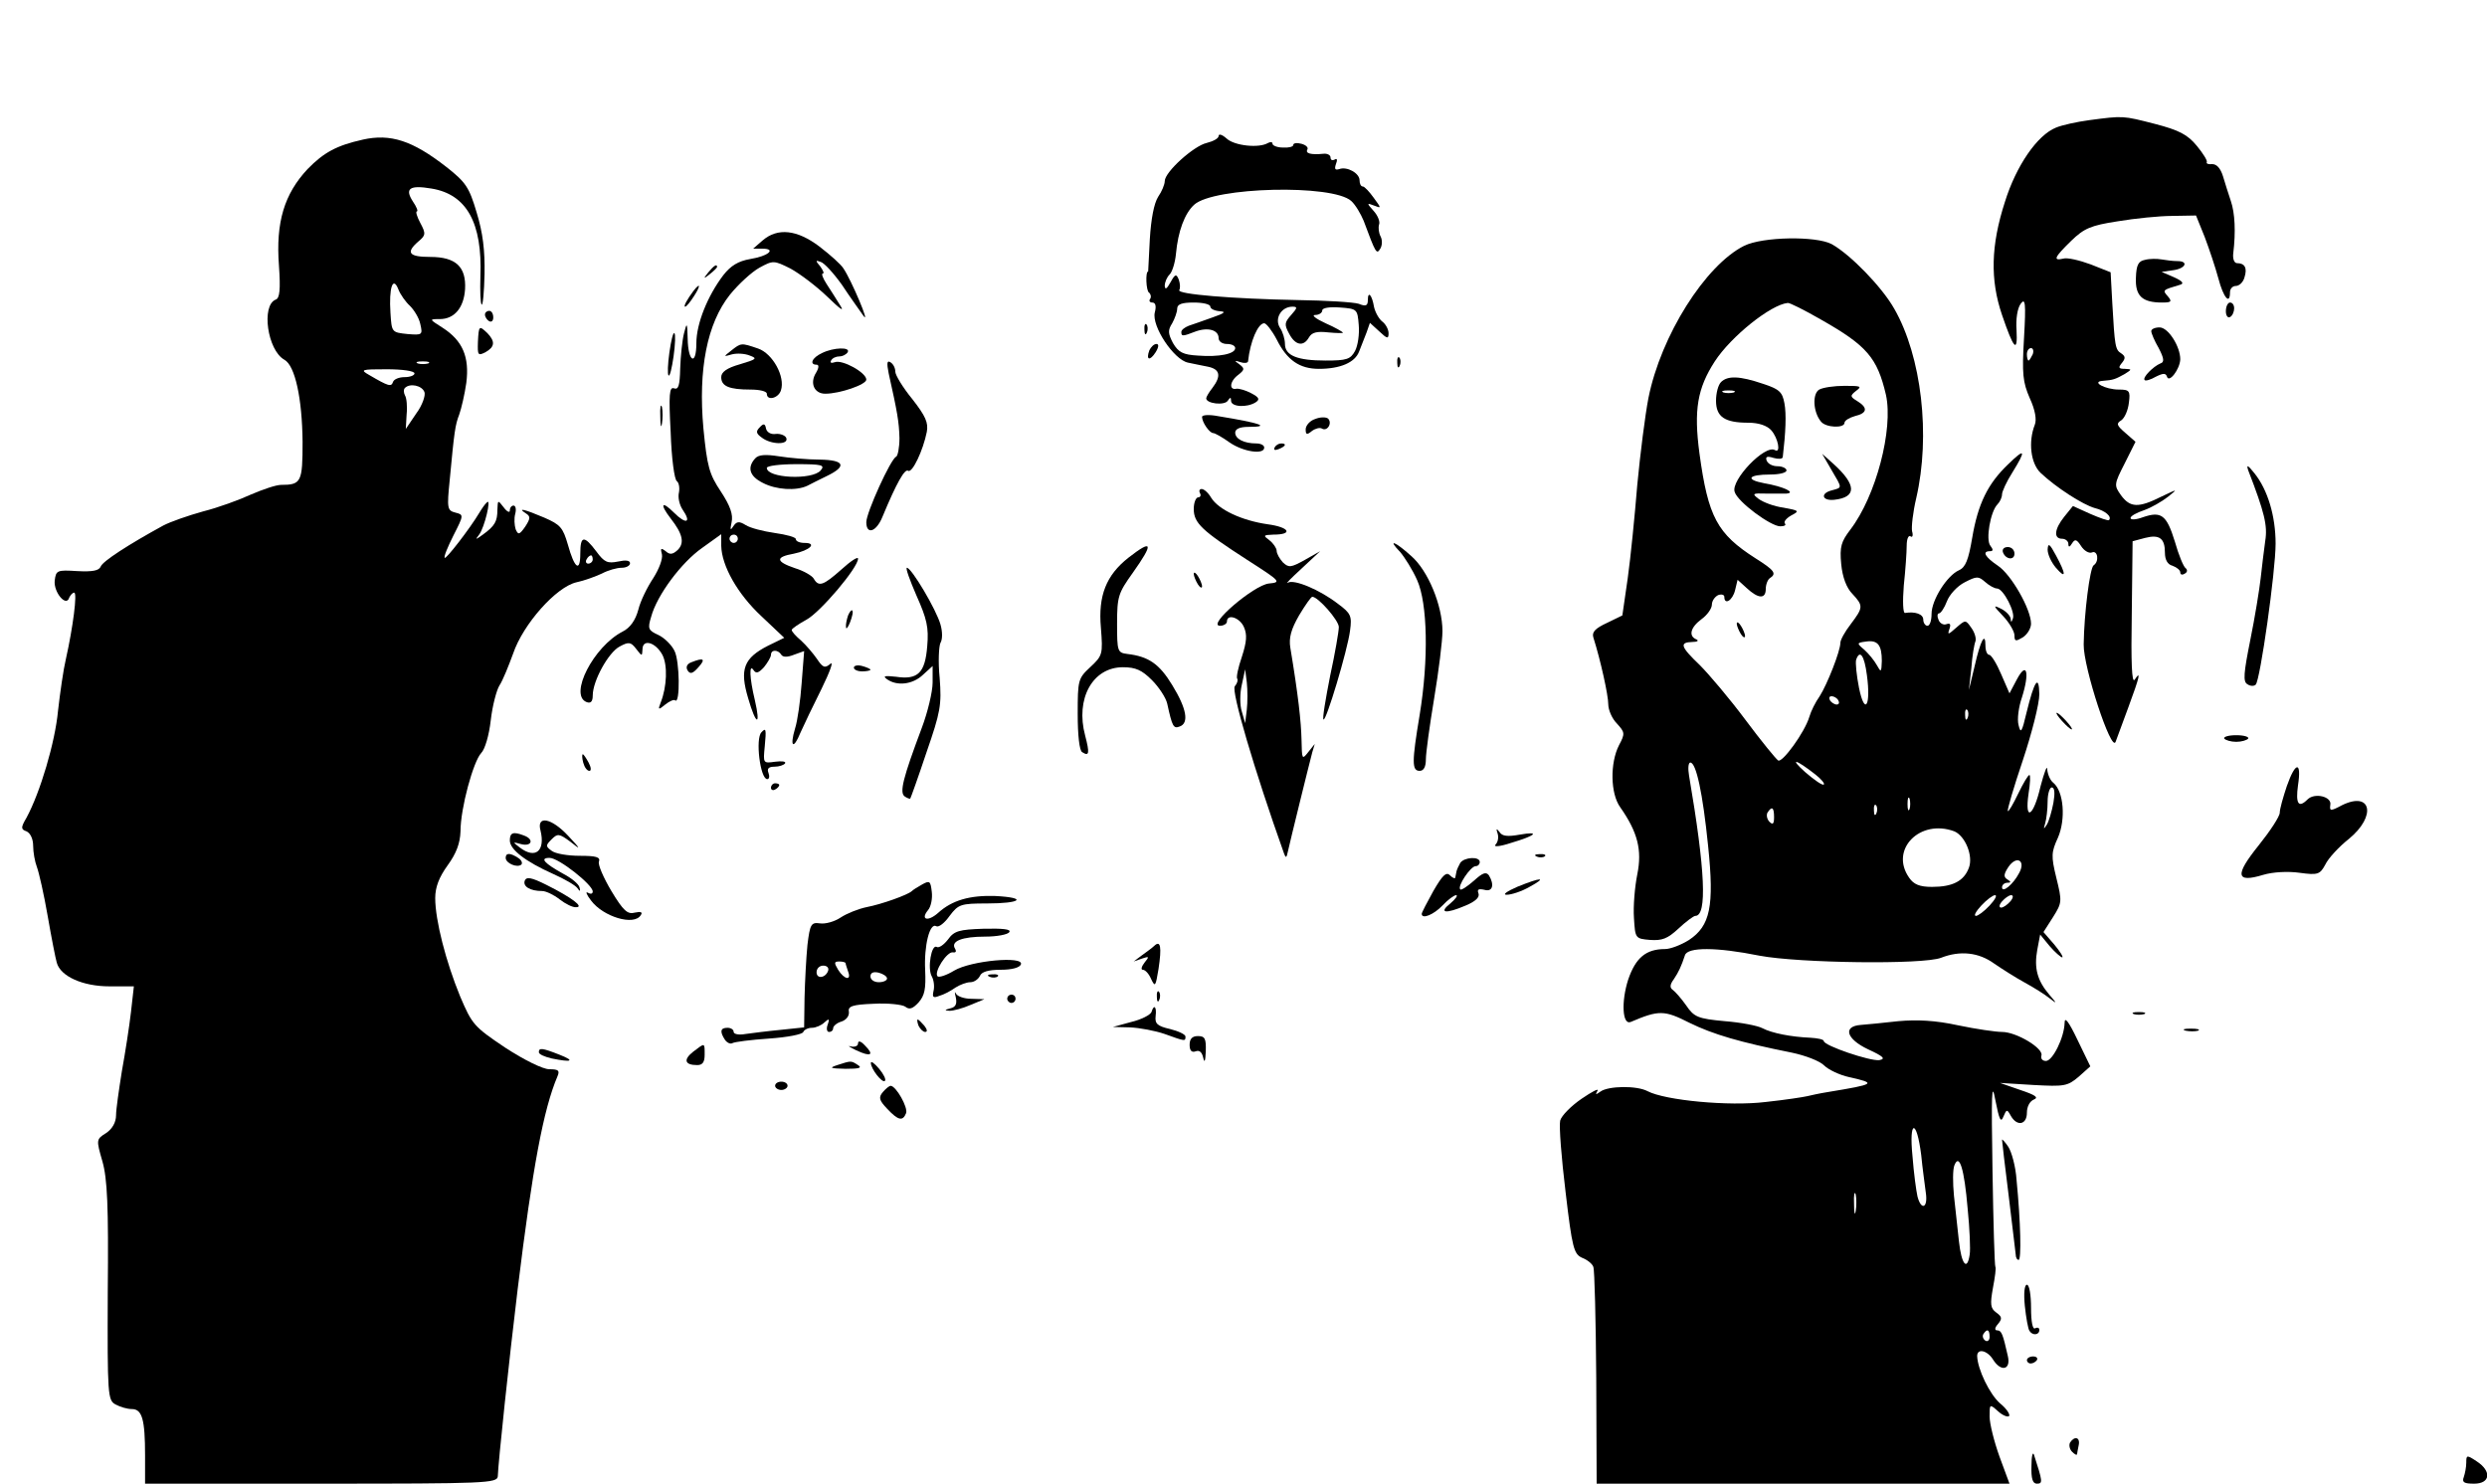 <?xml version="1.0" standalone="no"?>
<!DOCTYPE svg PUBLIC "-//W3C//DTD SVG 20010904//EN"
 "http://www.w3.org/TR/2001/REC-SVG-20010904/DTD/svg10.dtd">
<svg version="1.0" xmlns="http://www.w3.org/2000/svg"
 width="600pt" height="358pt" viewBox="0 0 600 358"
 preserveAspectRatio="xMidYMid meet">

<g transform="translate(0,358) scale(0.1,-0.1)"
fill="#000000" stroke="none">
<path d="M5040 3290 c-30 -4 -66 -12 -80 -18 -45 -18 -96 -92 -123 -179 -34
-105 -36 -188 -7 -273 28 -82 38 -94 35 -37 -2 27 2 53 10 64 11 15 13 3 8
-83 -5 -86 -3 -106 14 -145 13 -28 17 -52 12 -64 -16 -41 -10 -93 14 -116 37
-35 102 -77 131 -85 25 -6 42 -21 34 -29 -2 -2 -22 5 -45 15 l-42 19 -21 -26
c-24 -30 -26 -53 -5 -53 8 0 15 -6 15 -12 0 -9 3 -9 9 1 7 11 11 10 22 -7 7
-11 19 -18 26 -15 14 6 18 -22 4 -31 -9 -6 -23 -116 -24 -191 -1 -55 67 -262
77 -235 3 8 17 46 31 84 27 73 31 90 15 66 -7 -10 -9 42 -7 159 l2 175 30 8
c35 9 48 -1 48 -36 0 -16 6 -28 18 -31 11 -4 19 -11 19 -16 0 -6 5 -7 11 -3 6
3 7 9 2 13 -5 3 -17 32 -26 64 -20 65 -33 74 -77 59 -16 -6 -30 -7 -30 -2 0 5
15 13 33 19 17 6 43 21 57 32 25 20 25 20 -17 0 -54 -27 -74 -26 -96 4 -17 24
-17 26 9 77 l26 52 -24 21 c-22 19 -23 23 -10 31 8 6 16 24 18 42 4 29 1 32
-24 32 -33 0 -68 19 -39 21 26 2 30 4 52 16 19 12 19 12 1 13 -15 0 -16 3 -7
14 9 11 9 16 -1 23 -15 9 -16 17 -22 122 l-4 74 -48 19 c-27 10 -57 17 -66 14
-26 -6 -22 3 19 43 31 30 47 37 112 47 42 7 101 13 132 13 l57 1 21 -52 c11
-29 26 -74 33 -100 12 -46 28 -65 28 -33 0 8 6 15 14 15 8 0 18 9 21 21 7 22
1 34 -18 34 -7 0 -11 11 -9 25 6 50 4 96 -6 125 -6 17 -14 44 -19 60 -6 19
-15 29 -26 29 -9 -1 -15 1 -13 5 2 3 -9 21 -24 39 -22 27 -43 38 -101 53 -78
20 -76 20 -159 9z m-136 -565 c-4 -8 -8 -15 -10 -15 -2 0 -4 7 -4 15 0 8 4 15
10 15 5 0 7 -7 4 -15z"/>
<path d="M2940 3252 c0 -6 -13 -13 -29 -17 -31 -7 -101 -70 -101 -92 0 -8 -7
-25 -16 -38 -10 -16 -17 -53 -20 -102 -2 -43 -4 -78 -4 -78 -7 0 -5 -47 2 -51
4 -3 6 -10 3 -15 -4 -5 -1 -9 5 -9 8 0 10 -9 6 -24 -8 -33 46 -114 80 -121 13
-3 35 -7 49 -10 28 -6 32 -22 10 -51 -8 -10 -15 -22 -15 -25 0 -13 44 -18 52
-6 6 9 8 9 8 0 0 -15 38 -17 59 -4 11 7 9 12 -10 22 -13 7 -30 12 -36 11 -19
-4 -16 19 5 34 15 12 15 15 2 25 -13 9 -12 10 3 5 9 -3 17 -2 18 2 5 48 24 92
39 92 5 0 19 -18 30 -39 25 -50 55 -71 102 -71 51 0 87 15 97 42 5 13 13 33
18 46 l8 23 23 -21 c19 -18 22 -18 22 -4 0 9 -7 22 -15 28 -8 6 -17 22 -20 35
-5 30 -15 40 -15 17 0 -14 -5 -16 -22 -9 -13 4 -79 8 -148 9 -156 3 -291 14
-285 24 3 5 2 16 -1 25 -6 15 -9 14 -20 -6 -9 -16 -13 -19 -14 -9 0 9 5 21 12
28 6 6 13 28 15 49 5 55 21 98 44 119 47 43 334 50 379 9 10 -9 23 -31 30 -48
29 -78 31 -82 40 -67 5 8 5 21 1 29 -5 9 -6 22 -4 29 3 7 -3 22 -13 33 -17 19
-17 20 1 13 18 -7 18 -7 -1 19 -10 14 -22 27 -26 27 -5 0 -8 7 -8 15 0 17 -30
34 -49 27 -10 -3 -12 0 -8 12 4 10 3 15 -3 11 -6 -3 -10 -1 -10 5 0 6 -8 10
-17 9 -31 -3 -44 1 -39 10 3 5 -3 11 -14 14 -11 3 -20 2 -20 -3 0 -4 -11 -7
-25 -6 -14 0 -25 5 -25 9 0 5 -5 5 -11 2 -21 -13 -81 -7 -100 11 -10 9 -19 12
-19 6z m-20 -412 c0 -5 10 -10 23 -11 16 -1 11 -5 -18 -15 -22 -8 -48 -17 -57
-20 -10 -4 -18 -10 -18 -15 0 -11 3 -11 34 1 30 11 56 4 56 -16 0 -8 9 -14 20
-14 11 0 20 -4 20 -10 0 -14 -39 -22 -90 -18 -36 2 -47 8 -60 30 -12 23 -13
31 -2 48 6 11 12 27 12 35 0 11 11 15 40 15 22 0 40 -4 40 -10z m195 -20 c-16
-18 -17 -23 -5 -45 15 -29 35 -32 48 -9 7 12 19 15 46 12 20 -2 36 -2 36 -1 0
2 -19 13 -42 23 -24 11 -35 20 -25 20 9 0 17 5 17 11 0 6 17 9 43 7 41 -3 42
-4 45 -42 2 -22 -2 -50 -9 -63 -11 -20 -20 -23 -71 -23 -68 0 -98 12 -98 40 0
11 -5 29 -12 39 -14 22 3 51 30 51 13 0 12 -3 -3 -20z"/>
<path d="M875 3243 c-63 -14 -94 -31 -133 -71 -56 -60 -77 -128 -69 -233 4
-57 2 -79 -8 -82 -35 -14 -20 -122 21 -145 26 -14 43 -94 44 -198 0 -97 -3
-104 -52 -104 -12 0 -44 -11 -72 -23 -28 -13 -80 -32 -116 -41 -36 -10 -79
-25 -96 -34 -84 -46 -146 -86 -151 -99 -4 -10 -20 -13 -57 -11 -48 3 -51 2
-54 -23 -3 -28 28 -65 35 -41 3 6 8 12 12 12 8 0 -3 -84 -20 -160 -6 -25 -14
-81 -19 -125 -7 -76 -43 -197 -76 -258 -14 -24 -14 -28 0 -33 9 -4 16 -18 16
-35 0 -15 4 -38 9 -51 5 -13 17 -66 26 -118 9 -52 19 -103 22 -113 9 -33 63
-57 127 -57 l59 0 -7 -62 c-4 -35 -14 -99 -22 -143 -7 -44 -14 -92 -14 -106 0
-17 -9 -33 -24 -43 -24 -15 -24 -16 -9 -68 12 -42 15 -108 13 -315 -1 -251 0
-262 19 -272 11 -6 28 -11 39 -11 25 0 32 -25 32 -112 l0 -68 425 0 c398 0
425 1 426 18 1 33 27 279 48 452 36 294 62 433 96 513 6 14 2 17 -20 17 -15 0
-60 22 -106 52 -76 51 -80 56 -109 124 -34 83 -60 183 -60 237 0 26 9 50 30
79 21 29 30 53 31 82 0 56 31 169 50 189 9 9 19 43 23 79 4 35 14 73 21 84 8
12 22 47 33 77 24 71 104 161 153 172 19 4 46 14 61 21 15 8 36 14 48 14 11 0
20 5 20 11 0 7 -11 8 -29 4 -25 -5 -33 -2 -52 24 -30 40 -39 39 -39 -5 0 -46
-14 -36 -30 22 -12 41 -18 48 -57 65 -47 20 -67 25 -44 10 11 -7 11 -12 -2
-32 -14 -20 -17 -20 -23 -6 -3 10 -4 26 -1 37 3 11 1 20 -4 20 -5 0 -9 -5 -9
-12 0 -6 -7 -3 -15 8 -14 18 -14 18 -15 -6 0 -28 -6 -39 -35 -60 -18 -13 -19
-13 -9 0 13 17 30 89 19 78 -5 -4 -13 -16 -19 -26 -22 -37 -80 -112 -83 -108
-3 2 7 26 21 54 25 49 25 50 5 55 -20 5 -21 10 -14 79 11 117 13 132 23 158 5
14 13 48 17 76 8 63 -9 102 -57 133 -33 21 -33 21 -7 21 35 0 58 27 61 72 3
54 -22 78 -84 78 -51 0 -60 10 -29 37 18 15 19 19 5 45 -8 15 -12 28 -8 28 3
0 -1 11 -10 24 -20 31 -8 40 45 31 85 -14 123 -83 118 -212 -1 -35 0 -65 3
-68 3 -3 6 30 7 74 1 57 -4 99 -19 148 -18 61 -26 73 -73 110 -82 64 -135 81
-202 66z m114 -401 c10 -10 22 -29 25 -44 6 -26 5 -27 -31 -24 -38 4 -38 4
-41 51 -4 61 6 90 19 57 5 -13 18 -31 28 -40z m44 -139 c-7 -2 -19 -2 -25 0
-7 3 -2 5 12 5 14 0 19 -2 13 -5z m-33 -24 c0 -5 -11 -9 -24 -9 -13 0 -26 -5
-28 -12 -4 -12 -11 -10 -57 17 -23 13 -20 14 42 14 37 0 67 -4 67 -10z m24
-45 c3 -8 -5 -32 -20 -52 l-25 -37 2 35 c2 19 0 40 -4 46 -3 6 -4 14 0 18 12
12 41 6 47 -10z m406 -404 c0 -5 -5 -10 -11 -10 -5 0 -7 5 -4 10 3 6 8 10 11
10 2 0 4 -4 4 -10z"/>
<path d="M1840 3000 l-23 -20 22 0 c35 0 15 -18 -29 -25 -29 -5 -47 -16 -65
-39 -38 -50 -65 -117 -65 -164 0 -56 -20 -46 -21 11 -1 40 -2 40 -9 12 -4 -16
-8 -54 -9 -84 -1 -41 -4 -52 -15 -48 -11 4 -13 -14 -8 -106 2 -62 9 -115 15
-118 5 -4 7 -16 5 -27 -3 -12 1 -30 9 -42 22 -32 8 -36 -21 -7 -30 30 -35 21
-8 -14 29 -37 34 -59 17 -76 -12 -11 -19 -12 -29 -3 -12 9 -13 7 -9 -8 2 -11
-7 -35 -21 -57 -14 -21 -31 -55 -36 -76 -7 -26 -20 -44 -38 -53 -70 -36 -130
-153 -87 -170 10 -4 15 1 15 16 0 35 38 104 65 118 22 12 27 11 40 -6 14 -18
14 -18 15 -1 0 26 31 18 48 -13 13 -25 11 -77 -4 -115 -7 -18 -6 -19 11 -5 10
8 21 13 24 10 12 -10 11 96 -2 120 -7 14 -24 31 -39 38 -24 11 -26 15 -17 44
14 52 73 131 123 166 l46 33 0 -28 c1 -48 39 -116 97 -170 l55 -52 -39 -19
c-59 -30 -69 -57 -48 -127 19 -66 31 -69 16 -4 -13 54 -14 89 -3 72 6 -9 12
-7 25 7 9 11 17 25 17 30 0 13 17 13 25 0 4 -6 15 -6 30 0 l25 9 -6 -77 c-3
-42 -10 -92 -16 -110 -13 -44 -4 -52 13 -10 8 18 31 66 51 106 20 41 30 68 21
60 -13 -11 -18 -9 -32 12 -9 13 -26 33 -38 44 -13 11 -23 22 -23 26 0 3 16 14
36 25 33 18 124 125 124 147 0 6 -18 -6 -40 -26 -44 -39 -55 -43 -67 -22 -4 7
-25 19 -45 25 -47 16 -48 27 -3 35 39 8 57 26 26 26 -12 0 -21 4 -21 9 0 5
-23 11 -51 15 -28 4 -59 12 -70 19 -16 10 -22 9 -30 -3 -7 -11 -8 -9 -4 10 4
18 -3 39 -26 74 -28 42 -33 60 -42 152 -13 143 9 254 64 323 21 26 53 55 71
65 33 18 35 18 75 -2 22 -12 62 -42 89 -68 31 -30 42 -38 31 -21 -9 15 -24 38
-33 52 -9 14 -13 25 -9 25 4 0 1 7 -6 17 -12 14 -12 16 1 11 8 -2 31 -27 51
-55 19 -29 43 -62 52 -75 18 -25 -29 86 -48 114 -6 10 -32 33 -58 53 -54 41
-101 46 -137 15z m-60 -720 c0 -5 -4 -10 -10 -10 -5 0 -10 5 -10 10 0 6 5 10
10 10 6 0 10 -4 10 -10z"/>
<path d="M4208 2987 c-94 -47 -201 -217 -231 -367 -8 -41 -20 -136 -27 -210
-6 -74 -16 -175 -23 -225 l-13 -90 -37 -18 c-28 -13 -37 -22 -33 -35 18 -57
36 -140 36 -161 0 -14 9 -35 21 -47 19 -21 20 -24 5 -52 -22 -43 -21 -117 3
-150 42 -60 53 -103 41 -162 -6 -30 -10 -77 -8 -105 3 -49 3 -50 39 -53 29 -2
42 3 68 27 18 17 37 31 41 31 29 0 24 110 -15 338 -3 17 -2 32 3 32 14 0 30
-73 43 -202 15 -145 5 -192 -46 -226 -19 -12 -45 -22 -58 -22 -46 0 -71 -21
-89 -74 -17 -53 -14 -110 6 -102 68 29 81 29 142 -2 57 -28 122 -47 247 -72
33 -7 67 -20 78 -31 10 -10 37 -23 60 -28 67 -15 64 -17 -51 -36 -19 -3 -42
-8 -50 -10 -8 -2 -53 -9 -100 -14 -89 -11 -243 4 -285 26 -26 14 -95 13 -114
-1 -11 -8 -13 -8 -7 2 4 7 -13 -2 -38 -19 -25 -17 -49 -41 -52 -53 -3 -13 3
-90 13 -172 16 -136 20 -150 40 -159 13 -5 25 -15 27 -22 3 -7 6 -128 7 -268
l1 -255 498 0 498 0 -24 65 c-13 36 -24 80 -24 97 0 30 0 31 20 13 11 -10 23
-15 27 -12 3 4 -6 18 -22 31 -25 22 -54 82 -55 114 0 19 24 14 38 -8 19 -31
44 -26 36 8 -12 53 -15 62 -26 62 -6 0 -6 6 2 15 11 13 10 18 -4 28 -14 10
-15 20 -8 59 5 26 8 49 6 51 -2 2 -5 107 -7 233 -3 189 -2 218 7 169 9 -46 13
-55 19 -40 8 19 9 19 18 3 15 -27 39 -22 39 7 0 15 7 28 17 32 12 5 3 11 -33
23 l-49 17 81 -5 c74 -4 82 -3 109 20 l28 25 -31 64 c-21 44 -31 57 -31 41 -1
-36 -29 -92 -45 -92 -9 0 -13 6 -11 13 6 17 -60 57 -95 57 -15 0 -63 7 -106
16 -55 12 -99 14 -144 10 -36 -4 -76 -8 -90 -9 -45 -3 -36 -34 17 -59 37 -17
43 -23 27 -26 -22 -3 -134 35 -134 46 0 4 -15 7 -32 8 -47 2 -93 11 -116 23
-11 6 -52 14 -91 17 -65 6 -74 10 -93 38 -12 17 -27 34 -33 38 -7 5 -6 13 3
25 12 18 18 31 27 58 6 20 76 20 180 -1 95 -18 395 -22 438 -5 46 18 91 13
128 -14 19 -13 52 -34 74 -46 22 -12 49 -29 60 -38 18 -14 18 -13 -1 9 -29 34
-37 64 -29 108 l7 37 23 -28 c13 -15 27 -27 30 -27 4 0 -5 14 -19 31 l-26 30
23 36 c22 35 22 38 8 95 -13 53 -12 62 4 97 19 44 14 111 -11 132 -8 6 -14 21
-15 33 0 11 -7 -7 -16 -41 -17 -74 -39 -87 -29 -18 4 25 5 45 2 45 -3 0 -15
-20 -27 -45 -12 -25 -23 -44 -25 -42 -2 2 14 57 36 122 22 66 40 137 40 160
-1 49 -12 33 -31 -45 -11 -47 -14 -51 -19 -30 -4 14 0 44 8 67 19 60 12 89
-12 44 l-18 -34 -20 46 c-11 26 -24 47 -29 47 -5 0 -9 10 -9 22 0 35 -12 13
-26 -49 l-14 -58 6 53 c2 29 7 58 10 65 2 7 -2 21 -10 32 -14 20 -14 20 -37 0
-19 -17 -21 -17 -16 -3 4 12 2 15 -7 12 -7 -3 -16 2 -19 10 -4 9 -3 16 1 16 4
0 13 13 19 29 6 16 25 37 43 46 29 15 33 15 49 1 10 -9 23 -16 29 -16 15 0 45
-58 38 -73 -3 -9 -5 -9 -5 0 -1 7 -11 18 -23 24 -20 10 -20 8 5 -18 15 -16 27
-37 27 -46 0 -15 3 -15 20 -5 11 7 20 22 20 33 0 35 -48 119 -80 140 -31 21
-39 35 -19 35 8 0 8 4 1 13 -12 14 0 83 17 100 6 6 11 17 11 24 0 7 11 31 25
53 34 55 31 60 -11 19 -48 -46 -72 -94 -86 -177 -9 -53 -16 -71 -32 -78 -29
-13 -66 -72 -66 -105 0 -16 -4 -29 -10 -29 -5 0 -10 7 -10 15 0 13 -19 20 -44
16 -5 -1 -6 28 -3 66 4 37 7 81 7 96 0 16 4 26 9 23 5 -4 7 2 4 12 -2 10 2 46
10 80 35 151 13 342 -53 457 -30 53 -106 131 -151 156 -38 20 -166 18 -211 -4z
m185 -178 c111 -63 136 -92 157 -182 18 -83 -24 -244 -86 -325 -22 -29 -26
-41 -22 -83 3 -32 13 -58 27 -72 27 -29 26 -33 -4 -73 -14 -18 -25 -38 -25
-45 0 -20 -32 -101 -50 -129 -10 -14 -21 -36 -25 -50 -11 -37 -65 -111 -75
-105 -5 3 -41 47 -79 98 -38 51 -88 110 -110 132 -47 45 -50 55 -18 56 12 0
16 3 10 6 -20 8 -15 29 12 49 14 10 25 26 25 35 0 9 7 19 15 23 8 3 15 1 15
-4 0 -21 20 -9 26 16 l6 25 22 -20 c28 -26 46 -27 46 -2 0 11 5 23 10 26 17
11 11 19 -35 48 -92 59 -114 99 -135 253 -14 105 -5 157 37 222 39 60 135 137
176 141 4 1 40 -17 80 -40z m147 -824 c-1 -28 -2 -28 -12 -10 -6 11 -20 28
-30 37 -19 16 -19 17 4 20 28 4 38 -8 38 -47z m-36 -34 c10 -74 -5 -99 -19
-31 -6 30 -9 61 -7 68 9 26 20 10 26 -37z m-69 -61 c3 -5 2 -10 -4 -10 -5 0
-13 5 -16 10 -3 6 -2 10 4 10 5 0 13 -4 16 -10z m312 -42 c-3 -8 -6 -5 -6 6
-1 11 2 17 5 13 3 -3 4 -12 1 -19z m-367 -137 c14 -11 23 -22 20 -24 -3 -3
-23 11 -45 30 -40 36 -22 31 25 -6z m574 -68 c-4 -21 -11 -45 -16 -53 -8 -12
-8 -11 -4 3 3 10 6 34 6 53 0 19 5 34 10 34 7 0 8 -14 4 -37z m-347 -15 c-3
-7 -5 -2 -5 12 0 14 2 19 5 13 2 -7 2 -19 0 -25z m-80 -10 c-3 -8 -6 -5 -6 6
-1 11 2 17 5 13 3 -3 4 -12 1 -19z m-247 -10 c0 -16 -3 -19 -11 -11 -6 6 -8
16 -5 22 11 17 16 13 16 -11z m435 -34 c26 -11 46 -59 35 -88 -12 -32 -39 -46
-89 -46 -30 0 -44 6 -55 22 -48 68 26 143 109 112z m156 -101 c-14 -27 -41
-49 -41 -34 0 6 6 11 13 11 9 0 9 2 0 8 -10 6 -9 13 3 31 20 28 42 14 25 -16z
m-71 -78 c-13 -14 -28 -25 -33 -25 -6 0 0 11 13 25 13 14 28 25 33 25 6 0 0
-11 -13 -25z m50 10 c-7 -8 -17 -15 -22 -15 -6 0 -5 7 2 15 7 8 17 15 22 15 6
0 5 -7 -2 -15z m-215 -612 c3 -32 9 -73 11 -90 6 -38 -11 -45 -20 -10 -3 13
-9 57 -12 97 -9 89 10 91 21 3z m112 -129 c5 -49 7 -99 5 -111 -6 -41 -20 -24
-26 32 -3 30 -9 80 -12 110 -3 31 -3 63 1 73 12 31 24 -9 32 -104z m-270 -6
c-2 -13 -4 -5 -4 17 -1 22 1 32 4 23 2 -10 2 -28 0 -40z m323 -304 c0 -8 -5
-12 -10 -9 -6 4 -8 11 -5 16 9 14 15 11 15 -7z"/>
<path d="M4152 2658 c-7 -7 -12 -27 -12 -45 0 -39 21 -53 78 -53 25 0 45 -7
55 -18 17 -19 24 -57 9 -48 -24 14 -107 -73 -97 -101 7 -24 87 -83 110 -83 10
0 15 3 11 7 -3 4 3 12 15 19 21 11 20 12 -18 19 -23 3 -49 13 -60 21 -17 13
-15 14 17 13 19 0 42 0 50 0 24 2 -7 17 -54 25 -47 9 -38 21 15 21 21 0 39 4
39 10 0 5 -10 10 -22 10 -12 0 -23 6 -26 14 -3 9 1 11 17 6 11 -3 21 -3 22 2
7 59 9 104 4 130 -5 27 -12 34 -52 47 -56 19 -85 20 -101 4z m31 -25 c-7 -2
-19 -2 -25 0 -7 3 -2 5 12 5 14 0 19 -2 13 -5z"/>
<path d="M4389 2640 c-17 -10 -15 -54 4 -77 11 -15 57 -17 57 -3 0 5 11 12 25
16 30 7 32 20 6 36 -18 11 -18 13 -3 25 15 11 11 12 -28 12 -25 0 -52 -4 -61
-9z"/>
<path d="M4418 2447 c27 -46 27 -43 2 -50 -29 -7 -25 -26 5 -23 55 6 54 36 -1
86 l-28 25 22 -38z"/>
<path d="M4190 2075 c0 -5 5 -17 10 -25 5 -8 10 -10 10 -5 0 6 -5 17 -10 25
-5 8 -10 11 -10 5z"/>
<path d="M5175 2953 c-16 -3 -21 -12 -22 -43 -2 -44 15 -60 63 -60 22 0 25 2
14 15 -13 15 -14 15 30 28 10 3 5 9 -15 18 l-30 13 28 4 c30 4 38 22 10 22
-10 0 -27 2 -38 4 -11 2 -29 2 -40 -1z"/>
<path d="M1709 2923 c-13 -16 -12 -17 4 -4 9 7 17 15 17 17 0 8 -8 3 -21 -13z"/>
<path d="M1673 2878 c-15 -20 -25 -38 -20 -38 3 0 12 11 21 25 17 26 16 35 -1
13z"/>
<path d="M5370 2829 c0 -11 5 -17 10 -14 6 3 10 13 10 21 0 8 -4 14 -10 14 -5
0 -10 -9 -10 -21z"/>
<path d="M1170 2821 c0 -6 5 -13 10 -16 6 -3 10 1 10 9 0 9 -4 16 -10 16 -5 0
-10 -4 -10 -9z"/>
<path d="M2761 2784 c0 -11 3 -14 6 -6 3 7 2 16 -1 19 -3 4 -6 -2 -5 -13z"/>
<path d="M1153 2755 c-1 -32 0 -34 18 -25 23 13 24 26 5 46 -20 19 -21 19 -23
-21z"/>
<path d="M5190 2781 c0 -5 8 -24 18 -41 13 -25 14 -34 4 -37 -17 -7 -44 -34
-38 -40 2 -3 15 1 27 8 18 9 24 9 27 0 5 -16 31 18 32 42 0 31 -29 77 -50 77
-11 0 -20 -4 -20 -9z"/>
<path d="M1615 2730 c-4 -28 -5 -54 -2 -56 3 -3 8 18 12 46 4 28 5 54 2 56 -3
3 -8 -18 -12 -46z"/>
<path d="M1764 2734 c-19 -15 -19 -15 2 -9 12 3 31 2 43 -3 19 -7 16 -9 -24
-21 -32 -9 -45 -19 -45 -31 0 -22 19 -30 71 -30 21 0 39 -4 39 -10 0 -18 28
-11 34 8 11 33 -20 89 -55 101 -41 14 -41 14 -65 -5z"/>
<path d="M2773 2735 c-9 -24 1 -27 15 -5 8 13 8 20 2 20 -6 0 -13 -7 -17 -15z"/>
<path d="M1983 2728 c-24 -11 -31 -28 -13 -28 6 0 6 -7 -1 -19 -16 -25 -5 -51
22 -51 35 0 99 22 99 34 0 17 -58 49 -76 42 -9 -3 -12 -1 -9 4 3 6 12 10 20
10 8 0 17 5 20 10 8 13 -34 12 -62 -2z"/>
<path d="M3371 2704 c0 -11 3 -14 6 -6 3 7 2 16 -1 19 -3 4 -6 -2 -5 -13z"/>
<path d="M2144 2679 c21 -94 25 -117 26 -156 0 -23 -4 -43 -8 -45 -13 -5 -72
-135 -72 -158 0 -31 24 -24 39 13 34 82 54 117 62 111 10 -6 36 49 45 94 4 22
-3 38 -35 79 -23 28 -41 58 -41 66 0 9 -5 19 -12 23 -8 5 -9 -2 -4 -27z"/>
<path d="M1593 2575 c0 -22 2 -30 4 -17 2 12 2 30 0 40 -3 9 -5 -1 -4 -23z"/>
<path d="M2900 2574 c0 -13 18 -39 27 -39 4 0 22 -10 40 -23 32 -22 83 -30 83
-12 0 6 -9 10 -19 10 -30 0 -51 11 -51 26 0 9 11 14 32 14 55 0 30 9 -74 26
-21 4 -38 3 -38 -2z"/>
<path d="M3173 2569 c-13 -4 -23 -16 -23 -25 0 -13 3 -14 15 -4 8 6 19 9 24 6
13 -8 26 13 15 24 -5 4 -19 4 -31 -1z"/>
<path d="M1833 2549 c-10 -10 -9 -15 5 -25 22 -17 65 -18 59 -1 -2 6 -14 11
-25 10 -12 -2 -22 4 -24 13 -2 12 -6 13 -15 3z"/>
<path d="M3075 2500 c-3 -6 1 -7 9 -4 18 7 21 14 7 14 -6 0 -13 -4 -16 -10z"/>
<path d="M1822 2474 c-20 -22 -14 -43 18 -59 32 -17 81 -20 108 -7 9 5 30 15
46 23 50 24 44 39 -16 40 -29 0 -74 4 -99 8 -32 5 -49 4 -57 -5z m158 -29
c-20 -24 -130 -19 -130 6 0 5 32 9 71 9 62 0 70 -2 59 -15z"/>
<path d="M5424 2445 c39 -101 47 -133 41 -170 -3 -22 -8 -62 -11 -90 -3 -27
-14 -95 -25 -149 -16 -80 -18 -101 -7 -107 7 -5 16 -5 20 -1 11 11 48 274 48
340 0 67 -19 130 -51 170 -16 20 -20 22 -15 7z"/>
<path d="M2895 2390 c3 -5 1 -10 -4 -10 -6 0 -11 -13 -11 -28 0 -34 19 -52
129 -123 81 -52 83 -54 52 -57 -36 -4 -150 -101 -118 -102 9 0 17 5 17 10 0
20 31 10 41 -13 8 -18 7 -35 -5 -72 -9 -26 -14 -50 -11 -53 2 -3 0 -11 -6 -18
-9 -11 47 -202 119 -404 4 -11 6 -10 9 5 5 23 51 210 59 240 l6 20 -16 -20
c-15 -19 -15 -17 -16 30 -1 44 -8 108 -27 222 -4 24 2 45 21 78 15 25 29 45
32 45 14 0 64 -57 64 -73 0 -10 -9 -63 -21 -118 -11 -56 -19 -103 -16 -105 6
-6 58 167 64 214 5 36 2 42 -29 65 -44 34 -106 60 -121 51 -7 -4 8 11 33 34
l45 42 -37 -21 c-34 -19 -39 -19 -53 -6 -8 9 -15 21 -15 28 0 6 -8 18 -17 25
-16 12 -16 13 9 14 49 0 39 18 -14 25 -62 9 -118 35 -136 64 -7 12 -17 21 -23
21 -5 0 -7 -4 -4 -10z m113 -522 l-4 -33 -8 28 c-5 15 -5 44 0 65 l8 37 4 -32
c2 -18 2 -48 0 -65z"/>
<path d="M3378 2248 c11 -13 30 -43 41 -68 25 -56 28 -191 6 -325 -19 -114
-19 -135 0 -135 10 0 15 10 15 28 0 15 9 81 20 147 11 66 20 139 20 162 0 62
-35 147 -76 182 -40 36 -57 41 -26 9z"/>
<path d="M4940 2254 c0 -12 9 -31 20 -44 25 -29 25 -16 0 30 -15 28 -19 31
-20 14z"/>
<path d="M2722 2234 c-53 -42 -73 -91 -66 -169 5 -64 4 -67 -26 -95 -29 -27
-30 -31 -30 -113 0 -50 4 -89 11 -92 17 -11 18 -2 7 40 -24 89 18 165 91 165
31 0 46 -7 70 -31 17 -17 34 -43 37 -57 12 -55 15 -61 30 -55 23 8 17 43 -18
100 -31 51 -57 69 -108 75 -24 3 -25 6 -25 73 0 66 3 74 38 123 51 72 48 82
-11 36z"/>
<path d="M4832 2248 c6 -18 28 -21 28 -4 0 9 -7 16 -16 16 -9 0 -14 -5 -12
-12z"/>
<path d="M2211 2143 c25 -56 30 -77 26 -122 -5 -64 -22 -82 -75 -74 -28 3 -33
2 -22 -6 24 -17 62 -13 87 11 l23 21 0 -40 c0 -22 -12 -72 -26 -109 -45 -120
-55 -157 -41 -166 6 -4 12 -6 13 -5 1 1 19 51 39 111 34 98 37 115 32 180 -4
39 -2 77 2 85 5 8 5 27 0 44 -10 36 -70 137 -81 137 -4 0 7 -30 23 -67z"/>
<path d="M2880 2195 c0 -5 5 -17 10 -25 5 -8 10 -10 10 -5 0 6 -5 17 -10 25
-5 8 -10 11 -10 5z"/>
<path d="M2046 2095 c-3 -9 -6 -22 -5 -28 0 -7 5 -1 10 12 5 13 8 26 5 28 -2
2 -6 -3 -10 -12z"/>
<path d="M1668 1982 c-11 -4 -14 -12 -9 -20 6 -9 12 -8 26 8 18 20 13 24 -17
12z"/>
<path d="M2060 1969 c0 -5 9 -9 20 -9 11 0 20 2 20 4 0 2 -9 6 -20 9 -11 3
-20 1 -20 -4z"/>
<path d="M4975 1840 c10 -11 20 -20 23 -20 3 0 -3 9 -13 20 -10 11 -20 20 -23
20 -3 0 3 -9 13 -20z"/>
<path d="M1837 1813 c-15 -15 -3 -113 14 -113 5 0 6 7 3 15 -4 10 0 15 14 15
12 0 23 4 26 8 3 5 -8 6 -24 4 -29 -4 -29 -4 -25 37 4 42 3 46 -8 34z"/>
<path d="M5366 1798 c3 -4 16 -8 29 -8 13 0 26 4 29 8 2 4 -10 8 -29 8 -19 0
-31 -4 -29 -8z"/>
<path d="M1407 1740 c3 -11 9 -20 15 -20 5 0 4 9 -2 20 -6 11 -12 20 -14 20
-2 0 -2 -9 1 -20z"/>
<path d="M5517 1683 c-9 -27 -17 -55 -17 -64 0 -9 -23 -44 -51 -79 -58 -72
-55 -91 11 -71 23 7 60 9 88 5 44 -6 49 -4 62 20 7 15 33 43 57 62 67 55 54
116 -17 81 -28 -15 -30 -14 -28 1 4 20 -38 30 -55 13 -22 -22 -29 -10 -23 34
9 59 -6 58 -27 -2z"/>
<path d="M1860 1679 c0 -5 5 -7 10 -4 6 3 10 8 10 11 0 2 -4 4 -10 4 -5 0 -10
-5 -10 -11z"/>
<path d="M1304 1576 c12 -49 -12 -70 -50 -41 -18 14 -18 14 4 8 25 -6 31 12 6
21 -26 10 -34 7 -34 -12 0 -22 38 -51 105 -81 27 -12 53 -27 58 -34 6 -9 8 -8
5 2 -2 8 -19 22 -38 32 -47 26 -59 39 -34 39 22 0 104 -65 104 -81 0 -6 -5 -7
-12 -3 -6 4 -3 -5 8 -19 29 -39 104 -62 120 -35 5 7 0 9 -14 6 -18 -5 -28 4
-57 52 -19 32 -33 64 -30 71 4 11 -7 14 -46 14 -29 0 -59 5 -68 12 -15 11 -15
13 0 28 14 14 18 14 45 -6 26 -21 26 -19 -5 14 -41 44 -77 50 -67 13z"/>
<path d="M3613 1569 c3 -9 1 -21 -5 -27 -6 -6 10 -5 37 4 61 18 72 29 21 20
-28 -5 -42 -4 -48 6 -8 10 -9 9 -5 -3z"/>
<path d="M1220 1510 c0 -13 28 -25 38 -16 3 4 0 11 -8 16 -20 13 -30 12 -30 0z"/>
<path d="M3708 1513 c7 -3 16 -2 19 1 4 3 -2 6 -13 5 -11 0 -14 -3 -6 -6z"/>
<path d="M3523 1498 c-4 -7 -8 -16 -9 -20 -1 -5 -2 -11 -3 -15 0 -4 -6 -2 -13
5 -9 9 -18 0 -40 -38 -15 -27 -28 -52 -28 -55 0 -14 29 -2 50 20 13 14 28 25
33 25 5 0 -1 -9 -14 -20 -29 -23 -12 -26 37 -5 24 10 34 20 31 29 -4 10 0 12
14 9 20 -6 25 12 11 35 -7 9 -15 6 -36 -13 -16 -14 -31 -24 -33 -21 -8 7 25
56 37 56 6 0 10 5 10 10 0 14 -37 12 -47 -2z"/>
<path d="M1266 1455 c-5 -14 13 -25 42 -25 9 0 28 -9 42 -20 14 -11 32 -20 40
-19 20 0 -10 23 -72 54 -36 18 -48 20 -52 10z"/>
<path d="M2225 1446 c-11 -6 -22 -13 -25 -16 -9 -9 -73 -32 -110 -39 -19 -4
-47 -15 -62 -25 -15 -10 -37 -16 -50 -14 -21 3 -24 -2 -30 -52 -3 -30 -6 -87
-7 -127 l-1 -72 -57 -6 c-32 -3 -70 -8 -85 -10 -16 -3 -28 0 -28 5 0 6 -7 10
-15 10 -17 0 -19 -9 -6 -29 5 -7 13 -11 18 -8 5 3 44 8 88 11 44 3 81 10 83
16 2 5 11 10 21 10 9 0 23 6 30 13 11 10 13 9 8 -5 -4 -10 -2 -18 3 -18 6 0
10 4 10 9 0 5 9 13 20 16 12 4 19 14 18 23 -3 14 8 18 60 20 35 2 69 -2 76 -7
10 -8 18 -5 32 10 15 17 18 33 16 78 -3 59 11 116 27 106 6 -3 20 8 32 25 21
28 27 30 90 30 83 0 99 14 20 18 -61 2 -104 -10 -138 -41 -25 -22 -43 -16 -24
7 7 8 11 28 9 44 -3 26 -5 28 -23 18z m-185 -190 c0 -2 3 -11 6 -20 9 -23 -9
-20 -24 4 -10 17 -10 20 3 20 8 0 15 -2 15 -4z m-42 -18 c-6 -18 -28 -21 -28
-4 0 9 7 16 16 16 9 0 14 -5 12 -12z m142 -19 c0 -5 -9 -9 -20 -9 -11 0 -20 6
-20 14 0 9 7 12 20 9 11 -3 20 -9 20 -14z"/>
<path d="M3660 1440 c-25 -11 -36 -19 -25 -19 11 0 36 8 55 19 44 24 29 24
-30 0z"/>
<path d="M2287 1313 c-10 -13 -22 -21 -27 -18 -13 8 -23 -52 -12 -71 5 -9 7
-25 4 -36 -3 -14 -1 -17 14 -11 11 3 28 12 39 20 11 7 27 13 36 13 9 0 19 7
23 15 4 10 20 15 50 15 27 0 46 5 49 13 8 21 -121 9 -161 -15 -18 -11 -36 -17
-40 -14 -10 10 23 61 37 58 7 -1 9 2 5 9 -11 18 17 29 73 29 28 0 55 5 58 11
5 7 -16 9 -62 8 -59 -2 -71 -5 -86 -26z"/>
<path d="M2785 1298 c-5 -5 -19 -15 -30 -23 l-20 -15 20 7 c18 6 18 5 6 -10
-7 -9 -9 -17 -4 -17 6 0 15 -10 20 -22 10 -21 11 -18 18 24 8 53 5 70 -10 56z"/>
<path d="M2388 1223 c7 -3 16 -2 19 1 4 3 -2 6 -13 5 -11 0 -14 -3 -6 -6z"/>
<path d="M2306 1173 c3 -15 0 -23 -13 -26 -15 -4 -15 -5 -2 -6 9 0 32 6 50 14
l34 14 -32 1 c-17 0 -34 6 -37 13 -3 6 -3 2 0 -10z"/>
<path d="M2791 1174 c0 -11 3 -14 6 -6 3 7 2 16 -1 19 -3 4 -6 -2 -5 -13z"/>
<path d="M2430 1170 c0 -5 5 -10 10 -10 6 0 10 5 10 10 0 6 -4 10 -10 10 -5 0
-10 -4 -10 -10z"/>
<path d="M2778 1138 c-3 -7 -24 -18 -49 -24 l-44 -12 41 -1 c23 -1 61 -8 84
-16 50 -18 50 -18 50 -6 0 5 -17 13 -37 18 -31 7 -37 13 -35 31 3 23 -4 30
-10 10z"/>
<path d="M5148 1133 c6 -2 18 -2 25 0 6 3 1 5 -13 5 -14 0 -19 -2 -12 -5z"/>
<path d="M2216 1105 c4 -8 11 -15 16 -15 6 0 5 6 -2 15 -7 8 -14 15 -16 15 -2
0 -1 -7 2 -15z"/>
<path d="M5273 1093 c9 -2 23 -2 30 0 6 3 -1 5 -18 5 -16 0 -22 -2 -12 -5z"/>
<path d="M2870 1059 c0 -14 5 -19 14 -16 10 4 16 -2 19 -16 3 -13 5 -7 6 16 1
31 -2 37 -19 37 -14 0 -20 -7 -20 -21z"/>
<path d="M2070 1062 c0 -6 -8 -9 -17 -7 -10 3 -4 -1 12 -9 36 -17 45 -12 22
11 -10 11 -17 13 -17 5z"/>
<path d="M1672 1042 c-24 -19 -20 -32 10 -32 13 0 18 7 18 25 0 30 1 29 -28 7z"/>
<path d="M1300 1041 c0 -5 14 -11 31 -15 49 -10 57 -6 19 9 -43 17 -50 17 -50
6z"/>
<path d="M2020 1010 c-21 -7 -17 -8 20 -9 32 0 41 2 30 9 -17 11 -16 11 -50 0z"/>
<path d="M2101 1015 c0 -14 28 -50 34 -43 3 3 -3 16 -14 29 -11 13 -20 20 -20
14z"/>
<path d="M1870 960 c0 -5 7 -10 15 -10 8 0 15 5 15 10 0 6 -7 10 -15 10 -8 0
-15 -4 -15 -10z"/>
<path d="M2130 945 c-11 -13 -9 -20 10 -40 27 -29 38 -31 46 -11 5 14 -24 65
-37 66 -4 0 -12 -7 -19 -15z"/>
<path d="M4830 830 c0 -3 7 -64 16 -135 9 -72 16 -136 17 -142 0 -7 3 -13 7
-13 7 0 5 91 -5 193 -2 32 -12 68 -20 80 -8 12 -15 19 -15 17z"/>
<path d="M4885 429 c3 -29 8 -56 11 -60 7 -12 24 -11 24 2 0 5 -4 7 -10 4 -6
-4 -10 15 -10 49 0 31 -4 56 -10 56 -6 0 -8 -21 -5 -51z"/>
<path d="M4890 298 c0 -4 4 -8 9 -8 6 0 12 4 15 8 3 5 -1 9 -9 9 -8 0 -15 -4
-15 -9z"/>
<path d="M4994 99 c-3 -6 -1 -16 5 -22 6 -6 11 -9 12 -6 0 2 2 12 4 22 4 19
-10 23 -21 6z"/>
<path d="M4901 43 c-1 -31 3 -43 13 -43 15 0 14 5 -7 70 -3 8 -6 -4 -6 -27z"/>
<path d="M5950 51 c0 -11 -3 -26 -6 -35 -5 -13 1 -16 25 -16 39 0 43 30 6 54
-24 16 -25 15 -25 -3z"/>
</g>
</svg>
